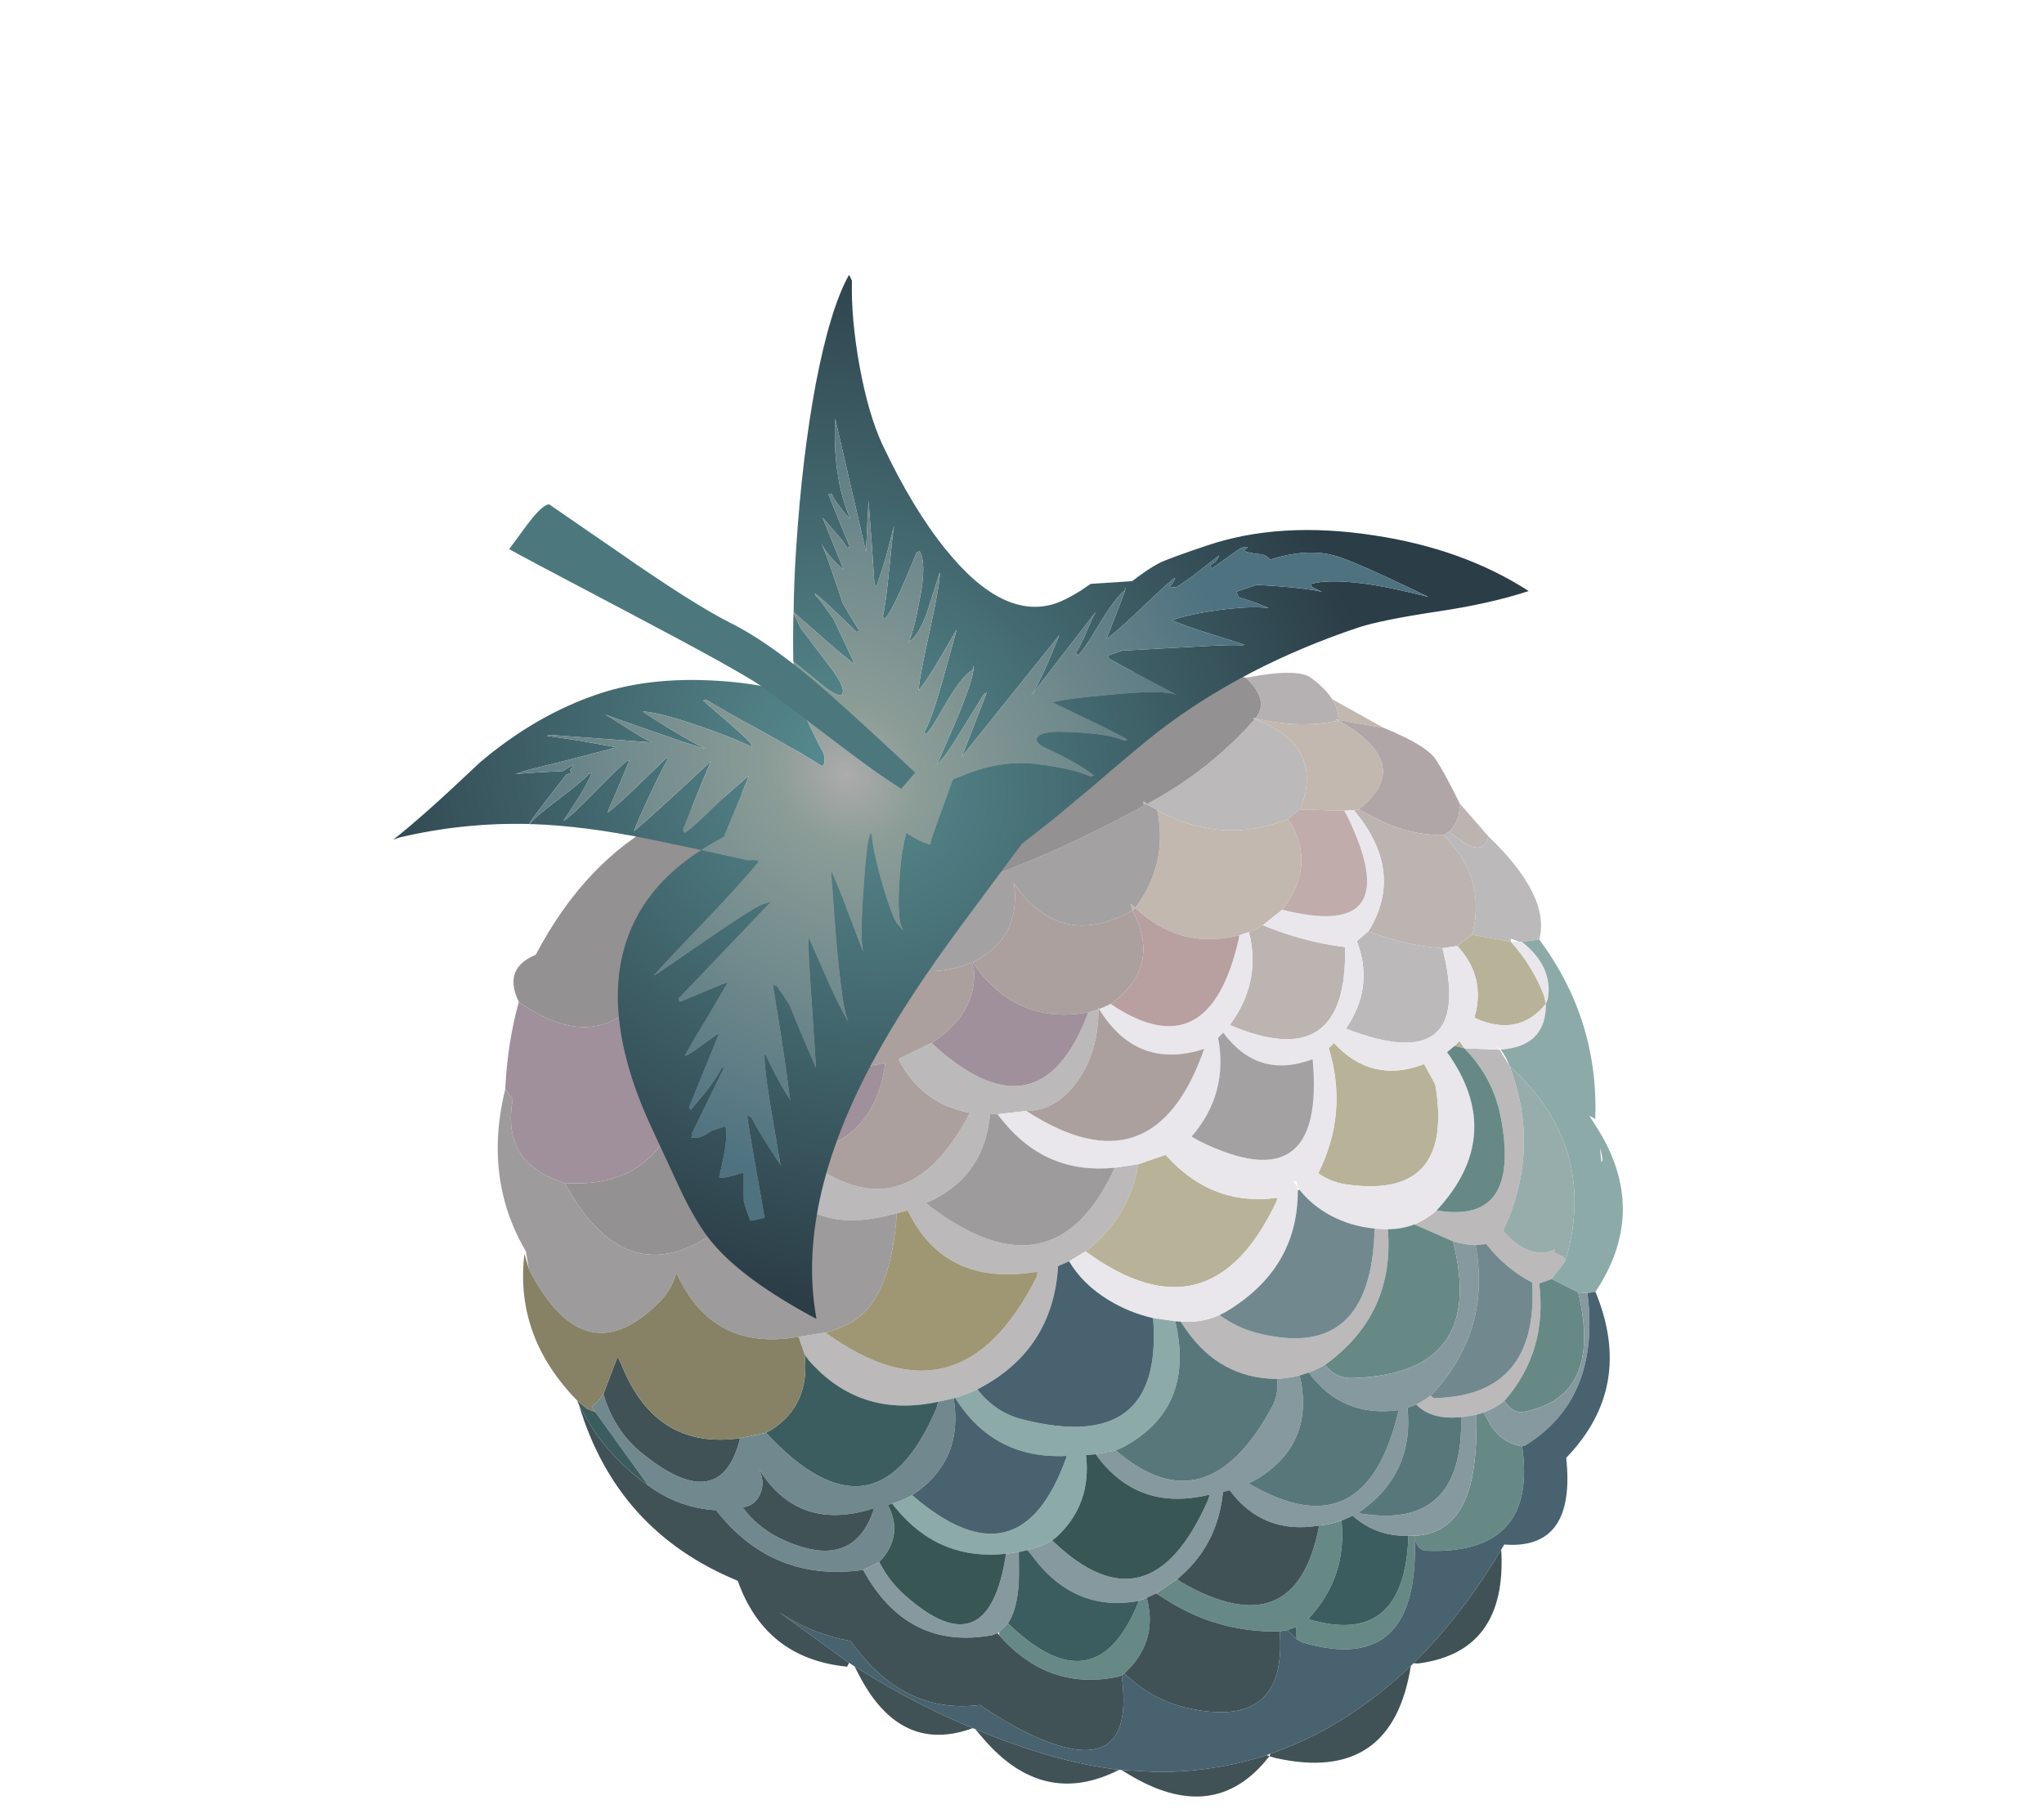 <?xml version="1.0" encoding="UTF-8" standalone="no"?>
<svg xmlns:xlink="http://www.w3.org/1999/xlink" height="45.55px" width="51.2px" xmlns="http://www.w3.org/2000/svg">
  <g transform="matrix(1.0, 0.0, 0.0, 1.0, 0.0, 0.0)">
    <use height="38.1" transform="matrix(1.0, 0.0, 0.0, 1.0, 9.85, 6.9)" width="30.8" xlink:href="#sprite0"/>
  </g>
  <defs>
    <g id="sprite0" transform="matrix(1.0, 0.0, 0.0, 1.0, 0.0, 0.0)">
      <use height="476.55" transform="matrix(0.08, 0.0, 0.0, 0.08, 0.002, -0.016)" width="385.0" xlink:href="#shape0"/>
    </g>
    <g id="shape0" transform="matrix(1.0, 0.0, 0.0, 1.0, -11.9, 5.2)">
      <path d="M307.85 134.25 L306.7 134.05 307.85 134.45 Q295.65 136.95 282.75 133.9 L281.85 133.7 Q286.4 128.15 278.85 121.0 295.05 117.9 299.2 121.0 303.7 124.3 305.85 127.7 307.9 130.9 307.85 134.25" fill="#b5b1b2" fill-rule="evenodd" stroke="none"/>
      <path d="M322.0 136.7 L307.85 134.25 Q307.9 130.9 305.85 127.7 L322.0 136.7 M307.85 134.45 L309.4 135.25 Q331.5 148.7 314.15 162.25 L312.65 162.45 309.65 162.65 295.7 162.25 296.25 161.3 Q303.1 142.05 281.65 133.95 L281.85 133.7 282.75 133.9 Q295.65 136.95 307.85 134.45 M243.35 193.9 L242.8 191.7 244.2 193.05 245.4 191.4 Q254.35 178.25 251.1 162.45 L253.1 163.55 Q272.5 173.1 292.0 165.25 L292.75 166.35 Q300.8 180.0 290.25 193.65 L284.15 198.5 Q282.05 199.75 279.8 200.65 L276.75 201.65 Q259.5 206.05 246.05 194.7 L244.2 193.05 243.35 193.9" fill="#c2b8af" fill-rule="evenodd" stroke="none"/>
      <path d="M345.75 160.3 L345.75 161.2 Q345.9 166.0 342.4 169.25 L340.7 170.3 Q329.05 170.3 318.4 164.4 L314.15 162.25 Q331.5 148.7 309.4 135.25 L307.85 134.45 307.85 134.25 322.0 136.7 Q335.4 142.15 338.35 146.65 341.3 151.15 345.75 160.3" fill="#b0a6a7" fill-rule="evenodd" stroke="none"/>
      <path d="M342.4 169.25 Q345.9 166.0 345.75 161.2 L345.75 160.3 354.8 170.7 Q353.4 176.7 346.85 172.45 L342.4 169.25 M314.15 162.25 L318.4 164.4 Q329.05 170.3 340.7 170.3 353.75 182.9 350.05 200.2 L349.65 201.5 345.05 205.0 340.4 205.7 Q329.4 204.95 318.9 201.0 L317.15 200.4 317.7 199.65 Q328.45 181.3 312.65 162.45 L314.15 162.25 M279.8 200.65 Q282.05 199.75 284.15 198.5 296.9 203.75 309.9 205.35 310.8 245.55 273.8 229.75 L275.4 227.45 Q283.45 214.9 279.8 200.65" fill="#bcb4b1" fill-rule="evenodd" stroke="none"/>
      <path d="M340.7 170.3 L342.4 169.25 346.85 172.45 Q353.4 176.7 354.8 170.7 374.35 189.45 370.7 203.0 L365.3 203.7 364.5 203.7 361.8 202.7 361.8 203.65 349.65 201.5 350.05 200.2 Q353.75 182.9 340.7 170.3 M378.9 303.65 L374.55 309.3 370.7 310.7 Q373.3 332.05 359.8 347.45 356.9 349.75 353.35 351.1 L351.05 351.8 346.25 352.6 343.3 352.7 Q336.15 352.7 332.2 348.6 334.55 347.45 336.65 345.8 L337.7 346.6 Q370.55 346.0 368.5 310.4 360.1 306.05 354.15 298.35 L350.75 298.7 Q347.4 298.55 343.7 297.5 L331.6 292.2 Q335.3 290.7 338.6 287.8 364.9 292.35 358.75 259.1 356.4 246.35 347.25 237.05 L358.3 237.5 361.4 242.55 Q371.35 268.9 359.35 294.2 367.55 303.55 375.7 300.1 L375.15 300.85 378.45 302.5 378.9 303.65 M251.1 162.45 L247.75 160.6 246.8 160.7 246.8 159.7 247.95 160.5 Q267.15 150.3 281.65 133.95 303.1 142.05 296.25 161.3 L295.7 162.25 292.0 165.25 Q272.5 173.1 253.1 163.55 L251.1 162.45 M229.55 225.75 L232.7 224.85 Q232.7 238.0 226.1 247.35 219.45 256.65 210.1 256.65 L201.05 257.7 198.75 257.7 198.5 259.75 Q196.0 278.0 178.75 285.5 L179.95 286.55 Q218.85 315.95 237.8 274.45 L245.15 273.35 Q242.45 289.25 230.05 299.55 L228.65 300.65 223.5 303.75 220.05 305.25 Q218.45 331.7 194.8 343.85 191.45 345.45 187.8 346.5 L187.35 346.65 182.45 347.75 Q157.9 353.05 141.85 334.6 L140.7 332.95 138.8 327.4 147.2 326.05 Q189.1 356.65 213.2 308.9 213.6 308.05 213.55 307.0 184.5 311.9 172.95 287.8 L169.55 288.75 165.65 289.65 Q138.4 295.95 128.7 270.7 L139.0 270.2 Q170.55 296.35 191.1 259.75 L192.45 257.25 Q177.25 254.5 170.05 240.4 L180.45 235.35 182.4 237.2 Q214.7 265.3 229.55 225.75 M340.4 205.7 Q350.8 246.65 310.2 230.9 L311.45 228.9 Q318.7 216.8 313.6 203.5 L317.15 200.4 318.9 201.0 Q329.4 204.95 340.4 205.7 M319.15 293.5 L323.3 293.7 Q325.45 319.45 305.1 335.1 L303.6 336.2 Q301.2 337.6 298.55 338.6 L295.7 339.5 Q292.3 340.35 288.6 340.6 270.8 340.45 260.2 325.25 L258.4 322.65 260.8 322.7 Q265.8 322.7 270.6 320.6 275.75 324.35 281.6 326.0 318.2 335.9 319.15 293.5" fill="#bbb9ba" fill-rule="evenodd" stroke="none"/>
      <path d="M361.8 203.65 Q368.65 211.2 372.2 220.55 L372.8 223.1 Q364.85 232.95 352.4 228.35 L350.4 227.45 Q354.1 214.75 345.05 205.0 L349.65 201.5 361.8 203.65 M347.25 237.05 L344.2 236.3 345.75 234.75 347.25 237.05 M338.15 248.35 Q344.15 283.85 311.65 279.85 306.15 279.4 301.5 276.2 310.95 257.3 304.8 237.0 L306.45 235.4 Q318.25 248.25 334.65 242.0 L338.15 248.35 M228.65 300.65 L230.05 299.55 Q242.45 289.25 245.15 273.35 L253.7 270.4 Q268.2 286.7 288.75 283.85 L288.45 285.0 Q267.65 329.15 228.65 300.65" fill="#b8b398" fill-rule="evenodd" stroke="none"/>
      <path d="M365.3 203.7 Q375.1 211.5 373.4 221.6 L372.8 223.1 372.2 220.55 Q368.65 211.2 361.8 203.65 L364.5 203.7 365.3 203.7 M372.8 223.1 Q372.9 235.35 360.95 237.2 L358.65 237.5 356.8 235.7 358.3 237.5 347.25 237.05 345.75 234.75 344.2 236.3 341.85 238.25 Q360.4 264.25 338.6 287.8 335.3 290.7 331.6 292.2 327.7 293.7 323.3 293.7 L319.15 293.5 Q311.75 292.8 305.45 289.45 299.5 286.25 295.6 281.3 L294.9 280.35 295.1 281.6 Q295.2 306.1 272.55 319.6 L270.6 320.6 Q265.8 322.7 260.8 322.7 L258.4 322.65 256.75 322.55 249.8 321.55 Q242.35 319.85 235.8 315.85 227.75 310.95 223.5 303.75 L228.65 300.65 Q267.65 329.15 288.45 285.0 L288.75 283.85 Q268.2 286.7 253.7 270.4 L245.15 273.35 237.8 274.45 Q216.6 276.65 202.9 260.0 L201.05 257.7 210.1 256.65 Q250.0 282.55 265.8 237.2 L263.95 237.8 Q244.15 243.15 232.9 224.75 234.75 224.05 236.5 223.15 267.35 243.95 276.65 202.65 L276.75 201.65 279.8 200.65 Q283.45 214.9 275.4 227.45 L273.8 229.75 Q310.8 245.55 309.9 205.35 296.9 203.75 284.15 198.5 L290.25 193.65 Q329.7 203.65 310.55 164.25 L309.65 162.65 312.65 162.45 Q328.45 181.3 317.7 199.65 L317.15 200.4 313.6 203.5 Q318.7 216.8 311.45 228.9 L310.2 230.9 Q350.8 246.65 340.4 205.7 L345.05 205.0 Q354.1 214.75 350.4 227.45 L352.4 228.35 Q364.85 232.95 372.8 223.1 M338.15 248.35 L334.65 242.0 Q318.25 248.25 306.45 235.4 L304.8 237.0 Q310.95 257.3 301.5 276.2 306.15 279.4 311.65 279.85 344.15 283.85 338.15 248.35 M270.15 233.75 Q273.45 251.25 261.85 264.7 L264.4 266.15 Q303.9 285.55 299.75 240.45 282.75 246.9 271.75 232.15 L270.15 233.75 M294.8 278.7 L293.8 278.7 294.9 280.35 294.8 278.7" fill="#e9e7ec" fill-rule="evenodd" stroke="none"/>
      <path d="M372.8 223.1 L373.4 221.6 Q375.1 211.5 365.3 203.7 L370.7 203.0 Q389.35 228.0 388.25 259.15 L386.4 258.2 388.8 261.95 Q405.2 287.95 388.3 313.3 L385.8 313.7 382.9 313.5 374.55 309.3 378.9 303.65 379.15 302.85 Q389.05 267.65 361.4 242.55 360.15 239.35 358.65 237.5 L360.95 237.2 Q372.9 235.35 372.8 223.1 M390.15 272.65 Q390.95 272.45 389.7 268.15 L390.15 272.65 M187.8 346.5 Q191.45 345.45 194.8 343.85 200.2 350.95 208.65 353.2 253.15 364.6 249.8 321.55 L256.75 322.55 Q263.15 350.0 240.05 362.15 L238.1 362.95 231.8 364.15 228.8 364.45 Q230.55 379.55 220.05 389.65 219.2 390.5 218.2 391.15 214.85 393.1 210.4 394.2 L207.75 394.8 203.75 395.35 Q182.85 397.6 169.3 381.15 L168.1 379.65 Q171.55 378.5 174.35 377.0 207.95 406.0 222.55 365.4 L222.75 364.7 Q199.95 365.85 187.8 346.5" fill="#8caaa8" fill-rule="evenodd" stroke="none"/>
      <path d="M290.25 193.65 Q300.8 180.0 292.75 166.35 L292.0 165.25 295.7 162.25 309.65 162.65 310.55 164.25 Q329.7 203.65 290.25 193.65" fill="#c1acac" fill-rule="evenodd" stroke="none"/>
      <path d="M243.35 193.9 Q220.8 206.45 206.2 185.4 L206.35 186.3 Q208.15 202.85 193.3 210.1 L193.05 210.2 Q171.65 218.55 157.8 201.05 L156.9 199.55 156.85 196.85 176.2 190.95 Q213.75 179.55 247.75 160.6 L251.1 162.45 Q254.35 178.25 245.4 191.4 L244.2 193.05 242.8 191.7 243.35 193.9 M270.15 233.75 L271.75 232.15 Q282.75 246.9 299.75 240.45 303.9 285.55 264.4 266.15 L261.85 264.7 Q273.45 251.25 270.15 233.75" fill="#a3a1a2" fill-rule="evenodd" stroke="none"/>
      <path d="M374.55 309.3 L382.9 313.5 Q390.75 346.3 365.55 350.95 362.45 351.35 359.8 347.45 373.3 332.05 370.7 310.7 L374.55 309.3 M338.6 287.8 Q360.4 264.25 341.85 238.25 L344.2 236.3 347.25 237.05 Q356.4 246.35 358.75 259.1 364.9 292.35 338.6 287.8 M331.6 292.2 L343.7 297.5 Q354.25 338.75 312.75 340.3 307.3 340.7 303.6 336.2 L305.1 335.1 Q325.45 319.45 323.3 293.7 327.7 293.7 331.6 292.2 M351.05 351.8 L353.35 351.1 354.6 353.45 Q358.15 360.55 365.35 361.7 370.25 395.7 335.35 394.4 332.4 394.25 331.7 389.95 333.45 434.0 296.55 423.1 L294.7 422.05 294.65 418.2 291.8 419.25 289.45 419.65 Q269.7 420.15 253.05 409.2 L250.8 407.75 257.35 403.3 258.6 404.25 Q294.55 424.85 301.8 386.5 305.5 386.1 308.8 384.95 310.55 402.8 298.45 415.65 299.15 416.15 300.0 416.25 328.6 423.95 329.75 389.7 L331.6 389.7 331.7 389.95 331.7 389.7 Q345.1 389.2 349.2 373.45 351.25 365.6 351.05 351.8 M204.35 417.1 L205.6 418.3 Q232.25 443.1 245.35 410.1 L247.8 409.15 Q251.25 421.85 242.3 431.35 L240.8 432.8 239.95 433.45 239.1 433.8 Q217.15 438.5 201.65 420.9 L201.55 419.9 204.35 417.1" fill="#668985" fill-rule="evenodd" stroke="none"/>
      <path d="M361.4 242.55 Q389.05 267.65 379.15 302.85 L378.9 303.65 378.45 302.5 375.15 300.85 375.7 300.1 Q367.55 303.55 359.35 294.2 371.35 268.9 361.4 242.55" fill="#97adab" fill-rule="evenodd" stroke="none"/>
      <path d="M382.9 313.5 L385.8 313.7 Q390.0 346.8 366.35 361.4 L365.35 361.7 Q358.15 360.55 354.6 353.45 L353.35 351.1 Q356.9 349.75 359.8 347.45 362.45 351.35 365.55 350.95 390.75 346.3 382.9 313.5 M343.7 297.5 Q347.4 298.55 350.75 298.7 355.6 324.9 337.9 344.6 L336.65 345.8 Q334.55 347.45 332.2 348.6 L329.45 349.65 Q331.55 370.5 314.15 382.45 L314.8 382.75 Q347.0 387.95 346.25 352.6 L351.05 351.8 Q351.25 365.6 349.2 373.45 345.1 389.2 331.7 389.7 L331.6 389.7 329.75 389.7 Q319.7 390.05 312.3 383.45 L308.8 384.95 Q305.5 386.1 301.8 386.5 284.25 389.5 273.75 375.45 L271.7 375.95 271.45 377.85 Q269.35 393.45 257.35 403.3 L250.8 407.75 247.8 409.15 245.35 410.1 Q224.75 413.9 211.45 395.35 L210.4 394.2 Q214.85 393.1 218.2 391.15 248.55 420.45 267.0 378.5 L267.55 376.8 Q244.9 382.4 231.8 364.15 L238.1 362.95 Q266.35 387.3 286.9 349.6 289.25 345.35 288.6 340.6 292.3 340.35 295.7 339.5 300.7 361.45 281.35 372.5 L279.7 373.3 Q316.4 394.9 326.7 350.35 309.0 352.8 298.55 338.6 301.2 337.6 303.6 336.2 307.3 340.7 312.75 340.3 354.25 338.75 343.7 297.5 M159.0 400.4 L164.05 397.9 Q167.05 403.85 172.1 408.35 198.25 431.6 203.75 395.35 L207.75 394.8 207.8 401.2 Q207.8 412.0 204.35 417.1 L201.55 419.9 201.1 420.2 199.4 420.85 Q172.85 425.7 159.0 400.4" fill="#86999f" fill-rule="evenodd" stroke="none"/>
      <path d="M350.75 298.7 L354.15 298.35 Q360.1 306.05 368.5 310.4 370.55 346.0 337.7 346.6 L336.65 345.8 337.9 344.6 Q355.6 324.9 350.75 298.7 M91.75 374.0 L75.15 350.95 74.05 349.2 Q76.1 347.8 77.7 345.25 80.9 356.7 89.95 364.0 114.4 383.75 120.5 359.15 L128.6 357.45 Q162.7 394.15 181.7 350.4 182.25 349.15 182.45 347.75 L187.35 346.65 Q190.5 366.05 174.8 376.7 L174.35 377.0 Q171.55 378.5 168.1 379.65 L166.75 380.05 Q171.5 389.05 165.05 396.85 L164.05 397.9 159.0 400.4 Q130.7 404.4 112.95 381.7 L111.45 381.6 Q100.55 380.5 91.75 374.0 M160.55 381.65 Q137.95 388.0 126.1 368.35 128.8 373.15 126.25 377.65 124.7 380.3 121.3 380.85 125.85 386.9 132.45 390.25 155.9 401.8 162.45 381.1 161.45 381.3 160.55 381.65 M295.1 281.6 L295.6 281.3 Q299.5 286.25 305.45 289.45 311.75 292.8 319.15 293.5 318.2 335.9 281.6 326.0 275.75 324.35 270.6 320.6 L272.55 319.6 Q295.2 306.1 295.1 281.6" fill="#71898e" fill-rule="evenodd" stroke="none"/>
      <path d="M332.2 348.6 Q336.15 352.7 343.3 352.7 L346.25 352.6 Q347.0 387.95 314.8 382.75 L314.15 382.45 Q331.55 370.5 329.45 349.65 L332.2 348.6 M238.1 362.95 L240.05 362.15 Q263.15 350.0 256.75 322.55 L258.4 322.65 260.2 325.25 Q270.8 340.45 288.6 340.6 289.25 345.35 286.9 349.6 266.35 387.3 238.1 362.95 M295.7 339.5 L298.55 338.6 Q309.0 352.8 326.7 350.35 316.4 394.9 279.7 373.3 L281.35 372.5 Q300.7 361.45 295.7 339.5" fill="#58777b" fill-rule="evenodd" stroke="none"/>
      <path d="M385.8 313.7 L388.3 313.3 Q400.6 343.05 379.15 365.3 382.25 394.2 359.75 392.45 L358.8 394.05 357.8 395.7 Q345.8 415.45 331.3 429.65 L330.5 430.45 Q322.8 437.8 314.45 443.65 301.15 452.95 286.6 457.95 L285.35 458.4 Q269.05 463.7 251.3 463.7 L239.85 463.05 239.15 463.0 Q218.6 460.55 194.1 450.25 L193.35 449.95 Q178.1 443.65 163.85 435.2 L156.3 430.6 154.6 429.5 132.6 413.55 Q142.85 420.5 155.1 422.65 171.45 445.8 195.65 442.7 202.6 447.6 210.4 451.45 244.7 468.05 239.95 433.45 L240.8 432.8 Q249.1 440.9 259.9 443.5 291.85 451.05 289.45 419.65 L291.8 419.25 294.7 422.05 296.55 423.1 Q333.45 434.0 331.7 389.95 332.4 394.25 335.35 394.4 370.25 395.7 365.35 361.7 L366.35 361.4 Q390.0 346.8 385.8 313.7 M187.35 346.65 L187.8 346.5 Q199.95 365.85 222.75 364.7 L222.55 365.4 Q207.95 406.0 174.35 377.0 L174.8 376.7 Q190.5 366.05 187.35 346.65 M194.8 343.85 Q218.45 331.7 220.05 305.25 L223.5 303.75 Q227.75 310.95 235.8 315.85 242.35 319.85 249.8 321.55 253.15 364.6 208.65 353.2 200.2 350.95 194.8 343.85" fill="#48626f" fill-rule="evenodd" stroke="none"/>
      <path d="M329.75 389.7 Q328.6 423.95 300.0 416.25 299.15 416.15 298.45 415.65 310.55 402.8 308.8 384.95 L312.3 383.45 Q319.7 390.05 329.75 389.7 M291.8 419.25 L294.65 418.2 294.7 422.05 291.8 419.25 M72.6 349.95 L75.15 350.95 91.75 374.0 89.45 372.3 Q77.0 362.7 70.0 348.6 L69.45 347.35 72.55 349.95 72.5 350.0 72.6 349.95 M128.6 357.45 L130.3 356.5 Q142.45 348.7 140.7 332.95 L141.85 334.6 Q157.9 353.05 182.45 347.75 182.25 349.15 181.7 350.4 162.7 394.15 128.6 357.45 M207.75 394.8 L210.4 394.2 211.45 395.35 Q224.75 413.9 245.35 410.1 232.25 443.1 205.6 418.3 L204.35 417.1 Q207.8 412.0 207.8 401.2 L207.75 394.8" fill="#3b5d5f" fill-rule="evenodd" stroke="none"/>
      <path d="M301.8 386.5 Q294.55 424.85 258.6 404.25 L257.35 403.3 Q269.35 393.45 271.45 377.85 L271.7 375.95 273.75 375.45 Q284.25 389.5 301.8 386.5 M250.8 407.75 L253.05 409.2 Q269.7 420.15 289.45 419.65 291.85 451.05 259.9 443.5 249.1 440.9 240.8 432.8 L242.3 431.35 Q251.25 421.85 247.8 409.15 L250.8 407.75 M331.3 429.65 Q345.8 415.45 357.8 395.7 L358.8 394.05 Q360.7 426.05 332.85 429.7 L331.3 429.65 M70.0 348.6 Q77.0 362.7 89.45 372.3 L91.75 374.0 Q100.55 380.5 111.45 381.6 L112.95 381.7 Q130.7 404.4 159.0 400.4 172.85 425.7 199.4 420.85 L201.1 420.2 201.65 420.9 Q217.15 438.5 239.1 433.8 L239.95 433.45 Q244.7 468.05 210.4 451.45 202.6 447.6 195.65 442.7 171.45 445.8 155.1 422.65 142.85 420.5 132.6 413.55 L154.6 429.5 154.0 430.7 Q128.4 428.2 119.75 403.8 81.8 388.25 70.0 348.6 M77.7 345.25 L82.15 333.55 83.55 336.6 Q94.2 362.85 120.5 359.15 114.4 383.75 89.95 364.0 80.9 356.7 77.7 345.25 M160.55 381.65 Q161.45 381.3 162.45 381.1 155.9 401.8 132.45 390.25 125.85 386.9 121.3 380.85 124.7 380.3 126.25 377.65 128.8 373.15 126.1 368.35 137.95 388.0 160.55 381.65 M285.35 458.4 L286.2 458.75 286.6 457.95 Q301.15 452.95 314.45 443.65 322.8 437.8 330.5 430.45 324.65 467.5 288.1 459.3 L286.2 458.75 Q269.05 480.85 241.85 464.25 L239.85 463.05 251.3 463.7 Q269.05 463.7 285.35 458.4 M193.35 449.95 Q171.0 458.15 158.1 434.05 L156.3 430.6 163.85 435.2 Q178.1 443.65 193.35 449.95 M239.15 463.0 Q215.65 475.0 197.0 453.65 L194.1 450.25 Q218.6 460.55 239.15 463.0" fill="#405256" fill-rule="evenodd" stroke="none"/>
      <path d="M193.3 210.1 Q208.15 202.85 206.35 186.3 L206.2 185.4 Q220.8 206.45 243.35 193.9 252.3 210.9 237.6 222.4 L236.5 223.15 Q234.75 224.05 232.9 224.75 L232.55 224.3 232.7 224.85 229.55 225.75 Q207.7 229.8 194.25 211.5 L193.3 210.1 M156.9 199.55 L157.8 201.05 Q171.65 218.55 193.05 210.2 193.8 212.2 193.8 213.7 193.8 226.85 180.45 235.35 L170.05 240.4 Q177.25 254.5 192.45 257.25 L191.1 259.75 Q170.55 296.35 139.0 270.2 162.9 266.2 165.95 241.55 L163.55 242.1 Q140.95 246.3 129.8 228.8 L131.5 228.15 Q151.45 220.0 156.9 199.55 M210.1 256.65 Q219.45 256.65 226.1 247.35 232.7 238.0 232.7 224.85 L232.9 224.75 Q244.15 243.15 263.95 237.8 L265.8 237.2 Q250.0 282.55 210.1 256.65" fill="#aba09e" fill-rule="evenodd" stroke="none"/>
      <path d="M247.75 160.6 Q213.75 179.55 176.2 190.95 L156.85 196.85 156.9 199.55 Q151.45 220.0 131.5 228.15 L129.8 228.8 129.8 228.7 129.7 228.8 Q106.2 231.5 99.05 208.6 L97.85 208.7 96.95 210.55 Q79.85 242.9 51.2 222.5 46.5 212.85 55.0 208.45 L56.5 207.75 Q87.4 149.05 154.25 156.55 179.95 159.6 197.85 142.3 230.8 110.4 278.85 121.0 286.4 128.15 281.85 133.7 L280.8 133.7 281.65 133.95 Q267.15 150.3 247.95 160.5 L246.8 159.7 246.8 160.7 247.75 160.6 M65.6 279.25 Q95.0 281.05 101.75 252.95 L102.5 255.35 Q108.65 271.9 127.65 270.65 127.35 282.3 119.05 289.6 86.7 318.2 65.6 279.25" fill="#939192" fill-rule="evenodd" stroke="none"/>
      <path d="M193.05 210.2 L193.3 210.1 194.25 211.5 Q207.7 229.8 229.55 225.75 214.7 265.3 182.4 237.2 L180.45 235.35 Q193.8 226.85 193.8 213.7 193.8 212.2 193.05 210.2 M129.8 228.8 Q140.95 246.3 163.55 242.1 L165.95 241.55 Q162.9 266.2 139.0 270.2 L128.7 270.7 127.65 270.65 Q108.65 271.9 102.5 255.35 L101.75 252.95 Q95.0 281.05 65.6 279.25 L64.55 278.85 Q45.7 272.65 49.3 253.05 L46.95 249.8 Q47.65 235.3 51.2 222.5 79.85 242.9 96.95 210.55 L97.85 208.7 99.05 208.6 Q106.2 231.5 129.7 228.8 L129.8 228.8" fill="#a0909b" fill-rule="evenodd" stroke="none"/>
      <path d="M46.95 249.8 L49.3 253.05 Q45.7 272.65 64.55 278.85 L65.6 279.25 Q86.7 318.2 119.05 289.6 127.35 282.3 127.65 270.65 L128.7 270.7 Q138.4 295.95 165.65 289.65 L169.55 288.75 Q168.0 311.2 159.25 319.85 154.95 324.05 147.2 326.05 L138.8 327.4 Q111.75 332.2 100.55 307.35 99.1 312.5 95.45 316.25 71.95 340.25 54.35 306.2 L53.4 300.6 Q40.05 277.9 46.95 249.8 M237.8 274.45 Q218.85 315.95 179.95 286.55 L178.75 285.5 Q196.0 278.0 198.5 259.75 L198.75 257.7 201.05 257.7 202.9 260.0 Q216.6 276.65 237.8 274.45" fill="#9d9b9c" fill-rule="evenodd" stroke="none"/>
      <path d="M236.5 223.15 L237.6 222.4 Q252.3 210.9 243.35 193.9 L244.2 193.05 246.05 194.7 Q259.5 206.05 276.75 201.65 L276.65 202.65 Q267.35 243.95 236.5 223.15" fill="#b8a0a0" fill-rule="evenodd" stroke="none"/>
      <path d="M69.45 347.35 L67.1 344.85 Q50.05 325.65 52.95 301.4 L54.35 306.2 Q71.95 340.25 95.45 316.25 99.1 312.5 100.55 307.35 111.75 332.2 138.8 327.4 L140.7 332.95 Q142.45 348.7 130.3 356.5 L128.6 357.45 120.5 359.15 Q94.2 362.85 83.55 336.6 L82.15 333.55 77.7 345.25 Q76.1 347.8 74.05 349.2 L75.15 350.95 72.6 349.95 72.55 349.95 69.45 347.35" fill="#878265" fill-rule="evenodd" stroke="none"/>
      <path d="M147.2 326.05 Q154.95 324.05 159.25 319.85 168.0 311.2 169.55 288.75 L172.95 287.8 Q184.5 311.9 213.55 307.0 213.6 308.05 213.2 308.9 189.1 356.65 147.2 326.05" fill="#9f9773" fill-rule="evenodd" stroke="none"/>
      <path d="M164.05 397.9 L165.05 396.85 Q171.5 389.05 166.75 380.05 L168.1 379.65 169.3 381.15 Q182.85 397.6 203.75 395.35 198.25 431.6 172.1 408.35 167.05 403.85 164.05 397.9 M218.2 391.15 Q219.2 390.5 220.05 389.65 230.55 379.55 228.8 364.45 L231.8 364.15 Q244.9 382.4 267.55 376.8 L267.0 378.5 Q248.55 420.45 218.2 391.15" fill="#385654" fill-rule="evenodd" stroke="none"/>
      <path d="M173.4 109.75 L173.3 109.85 172.55 110.15 173.4 109.75 M218.2 128.65 L218.25 128.7 217.5 128.9 218.2 128.65 M176.4 124.85 L176.35 125.25 175.5 125.55 176.4 124.85 M182.2 148.15 L182.05 148.5 181.2 148.8 182.2 148.15" fill="#1d3e43" fill-rule="evenodd" stroke="none"/>
      <path d="M137.25 100.45 Q137.35 90.4 138.1 79.55 139.9 52.15 144.1 29.35 148.7 5.3 154.6 -5.2 L155.5 -3.35 Q155.2 8.4 157.85 23.2 160.65 38.6 165.1 48.1 174.55 68.1 184.85 80.8 202.9 103.2 219.35 97.7 222.5 96.6 227.1 93.75 L230.25 91.6 241.1 90.9 243.25 90.75 Q248.05 87.05 251.6 85.15 254.55 83.65 266.8 79.55 289.55 71.9 318.9 76.4 346.9 80.6 367.4 93.85 355.2 97.85 338.55 100.3 321.05 102.95 313.95 105.3 278.15 117.35 251.6 137.7 245.05 142.8 230.25 155.55 L218.25 165.55 208.65 173.05 189.2 199.3 Q174.2 219.65 165.0 235.85 137.5 284.05 144.4 321.8 L142.45 320.75 Q119.5 308.25 110.4 296.2 106.35 290.8 102.15 282.1 L93.5 263.5 Q76.1 226.85 85.5 201.75 91.5 185.65 108.35 174.95 L122.95 178.15 Q126.85 177.9 126.15 178.75 123.1 182.7 113.6 192.85 98.45 208.7 94.85 212.7 L93.5 214.3 Q94.05 214.1 109.35 203.5 124.75 192.9 127.4 192.0 L130.25 191.05 101.15 221.55 101.6 222.5 108.7 219.55 Q113.95 217.25 115.8 216.65 L116.7 216.35 109.75 228.15 Q103.85 237.8 103.25 239.45 104.9 238.85 108.8 235.9 L112.95 232.9 113.85 232.55 104.55 255.45 105.0 256.35 109.75 250.7 Q113.4 245.9 114.65 243.25 L115.55 242.95 105.35 263.8 Q105.8 264.8 104.9 265.1 L107.7 264.95 Q109.5 264.35 111.25 263.0 L115.8 261.45 Q117.15 264.25 113.9 277.4 115.0 278.0 119.95 276.45 L121.6 275.9 121.6 283.0 121.65 284.95 Q122.45 287.9 123.7 291.0 L124.3 291.0 128.15 290.1 126.3 279.5 Q122.7 259.35 122.7 258.0 L124.05 258.7 Q126.3 263.4 133.5 274.05 L133.05 273.15 129.85 254.2 Q127.65 240.45 128.25 238.65 133.7 249.95 136.4 253.4 L135.95 252.45 Q135.95 250.65 133.6 235.0 L130.75 217.05 132.15 217.7 Q132.6 218.6 133.95 220.4 L136.0 223.55 139.75 232.65 144.25 243.15 142.85 221.9 Q141.55 203.5 142.0 202.4 L147.4 214.65 Q151.2 223.3 154.45 228.85 L154.05 227.9 Q152.5 224.65 150.55 202.95 L148.95 181.5 149.4 182.35 Q151.2 186.15 155.2 196.85 L159.0 206.7 Q158.0 202.8 159.1 187.65 160.05 172.65 161.15 170.1 L161.4 169.6 161.8 170.6 Q161.85 173.85 164.35 183.25 166.95 192.5 168.9 196.65 169.5 198.0 170.45 198.85 L171.6 200.1 171.1 199.15 Q169.45 195.65 170.6 181.5 171.15 174.6 172.45 170.1 L172.5 169.55 173.15 170.0 Q177.45 172.7 180.0 173.2 180.25 171.65 182.95 164.3 L186.5 154.55 187.15 152.8 189.65 151.85 190.9 151.35 Q202.3 146.75 212.95 148.0 224.6 149.35 230.3 151.95 L231.25 151.65 Q226.8 147.95 216.6 143.2 212.6 141.4 213.5 139.75 214.35 138.1 219.9 137.9 235.2 138.15 240.85 140.7 L241.75 140.45 Q241.0 139.7 230.2 134.45 L218.25 128.7 Q222.75 127.5 236.45 126.3 253.55 124.65 257.35 126.45 L247.2 121.1 Q238.05 116.25 236.05 115.0 L235.6 114.05 240.2 112.5 260.55 111.4 Q276.5 110.45 277.5 110.95 L278.45 110.65 269.1 107.7 Q259.7 104.8 255.7 102.95 262.3 100.75 272.7 99.5 280.55 98.6 286.0 99.15 279.0 96.3 276.7 95.9 L275.85 94.05 282.3 91.9 Q294.9 92.6 301.1 93.75 L302.7 94.1 299.55 92.6 299.1 91.65 Q305.65 89.8 319.4 92.05 326.9 93.35 336.0 95.7 312.45 84.25 306.45 82.7 297.85 80.4 286.4 84.0 285.55 82.8 283.85 82.35 279.75 82.05 278.25 81.2 280.8 79.3 277.35 80.4 276.65 80.65 272.7 83.6 L268.2 86.75 267.75 85.8 269.35 84.65 Q270.2 83.65 270.45 82.7 L263.1 88.45 262.1 89.25 257.2 92.6 255.2 92.75 254.95 92.3 Q255.85 92.0 256.7 89.75 L256.5 89.75 Q253.7 91.95 244.6 100.7 236.35 108.35 235.2 108.8 L238.8 99.6 Q241.15 93.6 241.3 92.55 L240.85 93.75 Q238.2 95.55 232.55 104.85 227.3 113.65 226.1 114.05 L225.6 113.1 Q226.9 111.55 229.6 105.05 230.9 102.0 231.9 100.3 L221.75 113.45 211.6 126.65 Q214.55 122.3 220.45 107.65 L193.15 141.7 189.9 145.75 197.7 125.7 196.85 126.05 189.6 137.8 Q184.65 145.95 182.2 148.15 L188.5 133.5 Q193.8 120.75 193.65 117.15 L193.3 118.5 Q189.7 120.65 184.55 129.65 179.65 138.35 178.55 138.7 L178.1 137.85 Q179.7 136.45 184.0 121.5 L188.3 105.9 182.45 115.95 Q178.3 122.85 176.4 124.85 176.55 121.05 179.95 105.9 183.25 90.55 183.0 88.0 L178.95 100.75 Q176.35 107.85 173.4 109.75 175.15 105.0 176.6 97.1 179.0 85.3 176.7 81.35 L175.8 81.7 Q167.55 101.95 165.6 102.55 L165.15 101.7 Q165.85 99.9 167.35 85.4 168.05 77.55 168.7 73.3 L166.25 82.85 Q163.55 91.8 163.0 92.55 L162.55 91.65 161.7 79.0 160.7 65.6 160.3 72.95 159.9 81.6 154.75 59.25 150.25 39.85 Q149.95 47.65 150.55 53.2 151.5 63.1 154.95 71.2 153.55 69.95 151.9 67.7 150.05 65.4 149.1 63.3 L148.15 63.6 151.35 71.5 154.85 80.0 153.95 80.3 Q153.35 78.9 150.65 75.85 L146.3 70.85 149.5 78.75 152.95 87.2 Q147.85 82.85 145.85 78.85 L146.2 79.6 Q147.45 82.25 149.9 89.55 L152.65 97.7 155.3 102.2 157.85 106.35 156.95 106.65 Q144.75 94.8 143.85 94.6 L144.3 95.55 Q145.0 95.9 146.65 98.3 L149.7 102.55 156.35 116.65 Q154.9 115.9 148.0 109.9 L137.25 100.45 M108.35 174.95 L92.1 171.55 Q71.75 167.4 55.7 166.85 L54.6 166.85 Q56.2 164.65 63.15 159.45 71.45 153.15 73.05 151.15 L74.05 150.85 Q73.1 153.35 69.95 158.5 L65.2 165.8 Q66.5 165.4 74.1 157.7 82.6 149.0 84.9 147.15 L85.85 146.85 81.85 156.45 Q79.35 162.05 79.0 163.25 81.35 161.6 87.45 155.75 L97.25 146.3 98.2 146.0 Q96.9 147.8 92.3 157.5 88.4 165.85 87.25 169.05 91.5 165.65 111.45 147.05 110.85 148.05 106.9 157.85 L102.6 168.6 103.0 169.55 Q104.45 169.05 109.75 163.9 116.75 157.1 120.95 153.65 L121.8 152.85 123.25 151.8 115.4 170.85 Q111.65 172.85 108.35 174.95 M54.5 166.8 Q33.65 166.3 13.75 171.05 L11.9 171.7 Q21.2 164.45 39.1 147.45 56.7 132.6 76.05 126.1 93.5 120.2 116.75 122.2 128.85 123.25 137.6 126.3 L137.55 125.65 137.85 126.4 140.3 131.85 Q144.8 141.45 146.35 144.1 146.95 145.2 146.95 146.8 146.95 148.4 146.15 148.65 L139.3 144.5 129.1 138.75 Q113.6 130.3 109.85 127.85 L108.9 128.15 118.1 136.1 Q123.6 141.0 123.85 141.75 L124.3 142.7 Q116.75 139.15 106.75 135.8 95.5 131.95 90.05 131.55 92.6 133.4 98.5 137.0 106.2 141.6 109.65 143.25 107.2 142.85 78.1 132.5 80.1 133.5 82.7 135.25 90.4 140.2 92.8 141.25 L60.9 138.9 60.0 139.2 70.2 140.7 81.85 142.8 66.45 146.8 54.0 149.9 50.3 151.1 58.5 150.55 64.9 150.25 67.65 148.6 68.55 148.3 67.2 149.9 67.65 150.8 66.1 151.3 62.3 156.15 Q56.7 163.35 54.8 166.1 L54.5 166.8 M137.15 115.9 Q137.0 108.55 137.2 100.7 L139.4 105.4 148.85 117.85 Q153.05 123.45 152.65 125.6 152.15 127.8 147.25 124.1 L137.15 115.9" fill="url(#gradient0)" fill-rule="evenodd" stroke="none"/>
      <path d="M137.25 100.45 L148.0 109.9 Q154.9 115.9 156.35 116.65 L149.7 102.55 146.65 98.3 Q145.0 95.9 144.3 95.55 L143.85 94.6 Q144.75 94.8 156.95 106.65 L157.85 106.35 155.3 102.2 152.65 97.7 149.9 89.55 Q147.45 82.25 146.2 79.6 L145.85 78.85 Q147.85 82.85 152.95 87.2 L149.5 78.75 146.3 70.85 150.65 75.85 Q153.35 78.9 153.95 80.3 L154.85 80.0 151.35 71.5 148.15 63.6 149.1 63.3 Q150.05 65.4 151.9 67.7 153.55 69.95 154.95 71.2 151.5 63.1 150.55 53.2 149.95 47.65 150.25 39.85 L154.75 59.25 159.9 81.6 160.3 72.95 160.7 65.6 161.7 79.0 162.55 91.65 163.0 92.55 Q163.55 91.8 166.25 82.85 L168.7 73.3 Q168.05 77.55 167.35 85.4 165.85 99.9 165.15 101.7 L165.6 102.55 Q167.55 101.95 175.8 81.7 L176.7 81.35 Q179.0 85.3 176.6 97.1 175.15 105.0 173.4 109.75 176.35 107.85 178.95 100.75 L183.0 88.0 Q183.25 90.55 179.95 105.9 176.55 121.05 176.4 124.85 178.3 122.85 182.45 115.95 L188.3 105.9 184.0 121.5 Q179.7 136.45 178.1 137.85 L178.55 138.7 Q179.65 138.35 184.55 129.65 189.7 120.65 193.3 118.5 L193.65 117.15 Q193.8 120.75 188.5 133.5 L182.2 148.15 Q184.65 145.95 189.6 137.8 L196.85 126.05 197.7 125.7 189.9 145.75 193.15 141.7 220.45 107.65 Q214.55 122.3 211.6 126.65 L221.75 113.45 231.9 100.3 Q230.9 102.0 229.6 105.05 226.9 111.55 225.6 113.1 L226.1 114.05 Q227.3 113.65 232.55 104.85 238.2 95.55 240.85 93.75 L241.3 92.55 Q241.15 93.6 238.8 99.6 L235.2 108.8 Q236.35 108.35 244.6 100.7 253.7 91.95 256.5 89.75 L256.7 89.75 Q255.85 92.0 254.95 92.3 L255.2 92.75 257.2 92.6 262.1 89.25 263.1 88.45 270.45 82.7 Q270.2 83.65 269.35 84.65 L267.75 85.8 268.2 86.75 272.7 83.6 Q276.65 80.65 277.35 80.4 280.8 79.3 278.25 81.2 279.75 82.05 283.85 82.35 285.55 82.8 286.4 84.0 297.85 80.4 306.45 82.7 312.45 84.25 336.0 95.7 326.9 93.35 319.4 92.05 305.65 89.8 299.1 91.65 L299.55 92.6 302.7 94.1 301.1 93.75 Q294.9 92.6 282.3 91.9 L275.85 94.05 276.7 95.9 Q279.0 96.3 286.0 99.15 280.55 98.6 272.7 99.5 262.3 100.75 255.7 102.95 259.7 104.8 269.1 107.7 L278.45 110.65 277.5 110.95 Q276.5 110.45 260.55 111.4 L240.2 112.5 235.6 114.05 236.05 115.0 Q238.05 116.25 247.2 121.1 L257.35 126.45 Q253.55 124.65 236.45 126.3 222.75 127.5 218.25 128.7 L230.2 134.45 Q241.0 139.7 241.75 140.45 L240.85 140.7 Q235.2 138.15 219.9 137.9 214.35 138.1 213.5 139.75 212.6 141.4 216.6 143.2 226.8 147.95 231.25 151.65 L230.3 151.95 Q224.6 149.35 212.95 148.0 202.3 146.75 190.9 151.35 L189.65 151.85 187.15 152.8 186.5 154.55 182.95 164.3 Q180.25 171.65 180.0 173.2 177.45 172.7 173.15 170.0 L172.5 169.55 172.45 170.1 Q171.15 174.6 170.6 181.5 169.45 195.65 171.1 199.15 L171.6 200.1 170.45 198.85 Q169.5 198.0 168.9 196.65 166.95 192.5 164.35 183.25 161.85 173.85 161.8 170.6 L161.4 169.6 161.15 170.1 Q160.05 172.65 159.1 187.65 158.0 202.8 159.0 206.7 L155.2 196.85 Q151.2 186.15 149.4 182.35 L148.95 181.5 150.55 202.95 Q152.5 224.65 154.05 227.9 L154.45 228.85 Q151.2 223.3 147.4 214.65 L142.0 202.4 Q141.55 203.5 142.85 221.9 L144.25 243.15 139.75 232.65 136.0 223.55 133.95 220.4 Q132.6 218.6 132.15 217.7 L130.75 217.05 133.6 235.0 Q135.95 250.65 135.95 252.45 L136.4 253.4 Q133.7 249.95 128.25 238.65 127.65 240.45 129.85 254.2 L133.05 273.15 133.5 274.05 Q126.3 263.4 124.05 258.7 L122.7 258.0 Q122.7 259.35 126.3 279.5 L128.15 290.1 124.3 291.0 123.7 291.0 Q122.45 287.9 121.65 284.95 L121.6 283.0 121.6 275.9 119.95 276.45 Q115.0 278.0 113.9 277.4 117.15 264.25 115.8 261.45 L111.25 263.0 Q109.5 264.35 107.7 264.95 L104.9 265.1 Q105.8 264.8 105.35 263.8 L115.55 242.95 114.65 243.25 Q113.4 245.9 109.75 250.7 L105.0 256.35 104.55 255.45 113.85 232.55 112.95 232.9 108.8 235.9 Q104.9 238.85 103.25 239.45 103.85 237.8 109.75 228.15 L116.7 216.35 115.8 216.65 Q113.95 217.25 108.7 219.55 L101.6 222.5 101.15 221.55 130.25 191.05 127.4 192.0 Q124.75 192.9 109.35 203.5 94.05 214.1 93.5 214.3 L94.85 212.7 Q98.45 208.7 113.6 192.85 123.1 182.7 126.15 178.75 126.85 177.9 122.95 178.15 L108.35 174.95 Q111.65 172.85 115.4 170.85 L123.25 151.8 121.8 152.85 120.95 153.65 Q116.75 157.1 109.75 163.9 104.45 169.05 103.0 169.55 L102.6 168.6 106.9 157.85 Q110.85 148.05 111.45 147.05 91.5 165.65 87.25 169.05 88.4 165.85 92.3 157.5 96.9 147.8 98.2 146.0 L97.25 146.3 87.45 155.75 Q81.35 161.6 79.0 163.25 79.35 162.05 81.85 156.45 L85.85 146.85 84.9 147.15 Q82.6 149.0 74.1 157.7 66.5 165.4 65.2 165.8 L69.95 158.5 Q73.1 153.35 74.05 150.85 L73.05 151.15 Q71.45 153.15 63.15 159.45 56.2 164.65 54.6 166.85 L54.5 166.8 54.8 166.1 Q56.7 163.35 62.3 156.15 L66.1 151.3 67.65 150.8 67.2 149.9 68.55 148.3 67.65 148.6 64.9 150.25 58.5 150.55 50.3 151.1 54.0 149.9 66.45 146.8 81.85 142.8 70.2 140.7 60.0 139.2 60.9 138.9 92.8 141.25 Q90.4 140.2 82.7 135.25 80.1 133.5 78.1 132.5 107.2 142.85 109.65 143.25 106.2 141.6 98.5 137.0 92.6 133.4 90.05 131.55 95.5 131.95 106.75 135.8 116.75 139.15 124.3 142.7 L123.85 141.75 Q123.6 141.0 118.1 136.1 L108.9 128.15 109.85 127.85 Q113.6 130.3 129.1 138.75 L139.3 144.5 146.15 148.65 Q146.95 148.4 146.95 146.8 146.95 145.2 146.35 144.1 144.8 141.45 140.3 131.85 L137.85 126.4 137.55 125.65 Q137.3 121.1 137.2 116.4 L137.15 115.9 147.25 124.1 Q152.15 127.8 152.65 125.6 153.05 123.45 148.85 117.85 L139.4 105.4 137.2 100.7 137.25 100.45 M173.4 109.75 L172.55 110.15 173.3 109.85 173.4 109.75 M218.2 128.65 L217.5 128.9 218.25 128.7 218.2 128.65 M182.2 148.15 L181.2 148.8 182.05 148.5 182.2 148.15 M176.4 124.85 L175.5 125.55 176.35 125.25 176.4 124.85" fill="url(#gradient1)" fill-rule="evenodd" stroke="none"/>
      <path d="M170.95 155.75 Q164.15 151.55 153.6 143.55 132.2 127.25 127.2 123.7 120.65 119.05 84.75 100.15 49.1 81.4 48.2 80.7 L53.75 73.15 Q58.6 66.7 60.7 66.7 L82.2 81.5 Q105.65 97.85 117.2 103.7 130.9 110.5 149.0 126.6 158.95 135.4 175.3 150.7 L170.95 155.75" fill="#4c787d" fill-rule="evenodd" stroke="none"/>
    </g>
    <radialGradient cx="0" cy="0" gradientTransform="matrix(0.192, -0.065, 0.094, 0.199, 153.8, 149.25)" gradientUnits="userSpaceOnUse" id="gradient0" r="819.2" spreadMethod="pad">
      <stop offset="0.0" stop-color="#578c90"/>
      <stop offset="1.0" stop-color="#2b3d47"/>
    </radialGradient>
    <radialGradient cx="0" cy="0" gradientTransform="matrix(0.149, -0.05, 0.073, 0.154, 153.8, 151.35)" gradientUnits="userSpaceOnUse" id="gradient1" r="819.2" spreadMethod="pad">
      <stop offset="0.0" stop-color="#adabac"/>
      <stop offset="0.161" stop-color="#8c9d97"/>
      <stop offset="1.0" stop-color="#4e7280"/>
    </radialGradient>
  </defs>
</svg>
